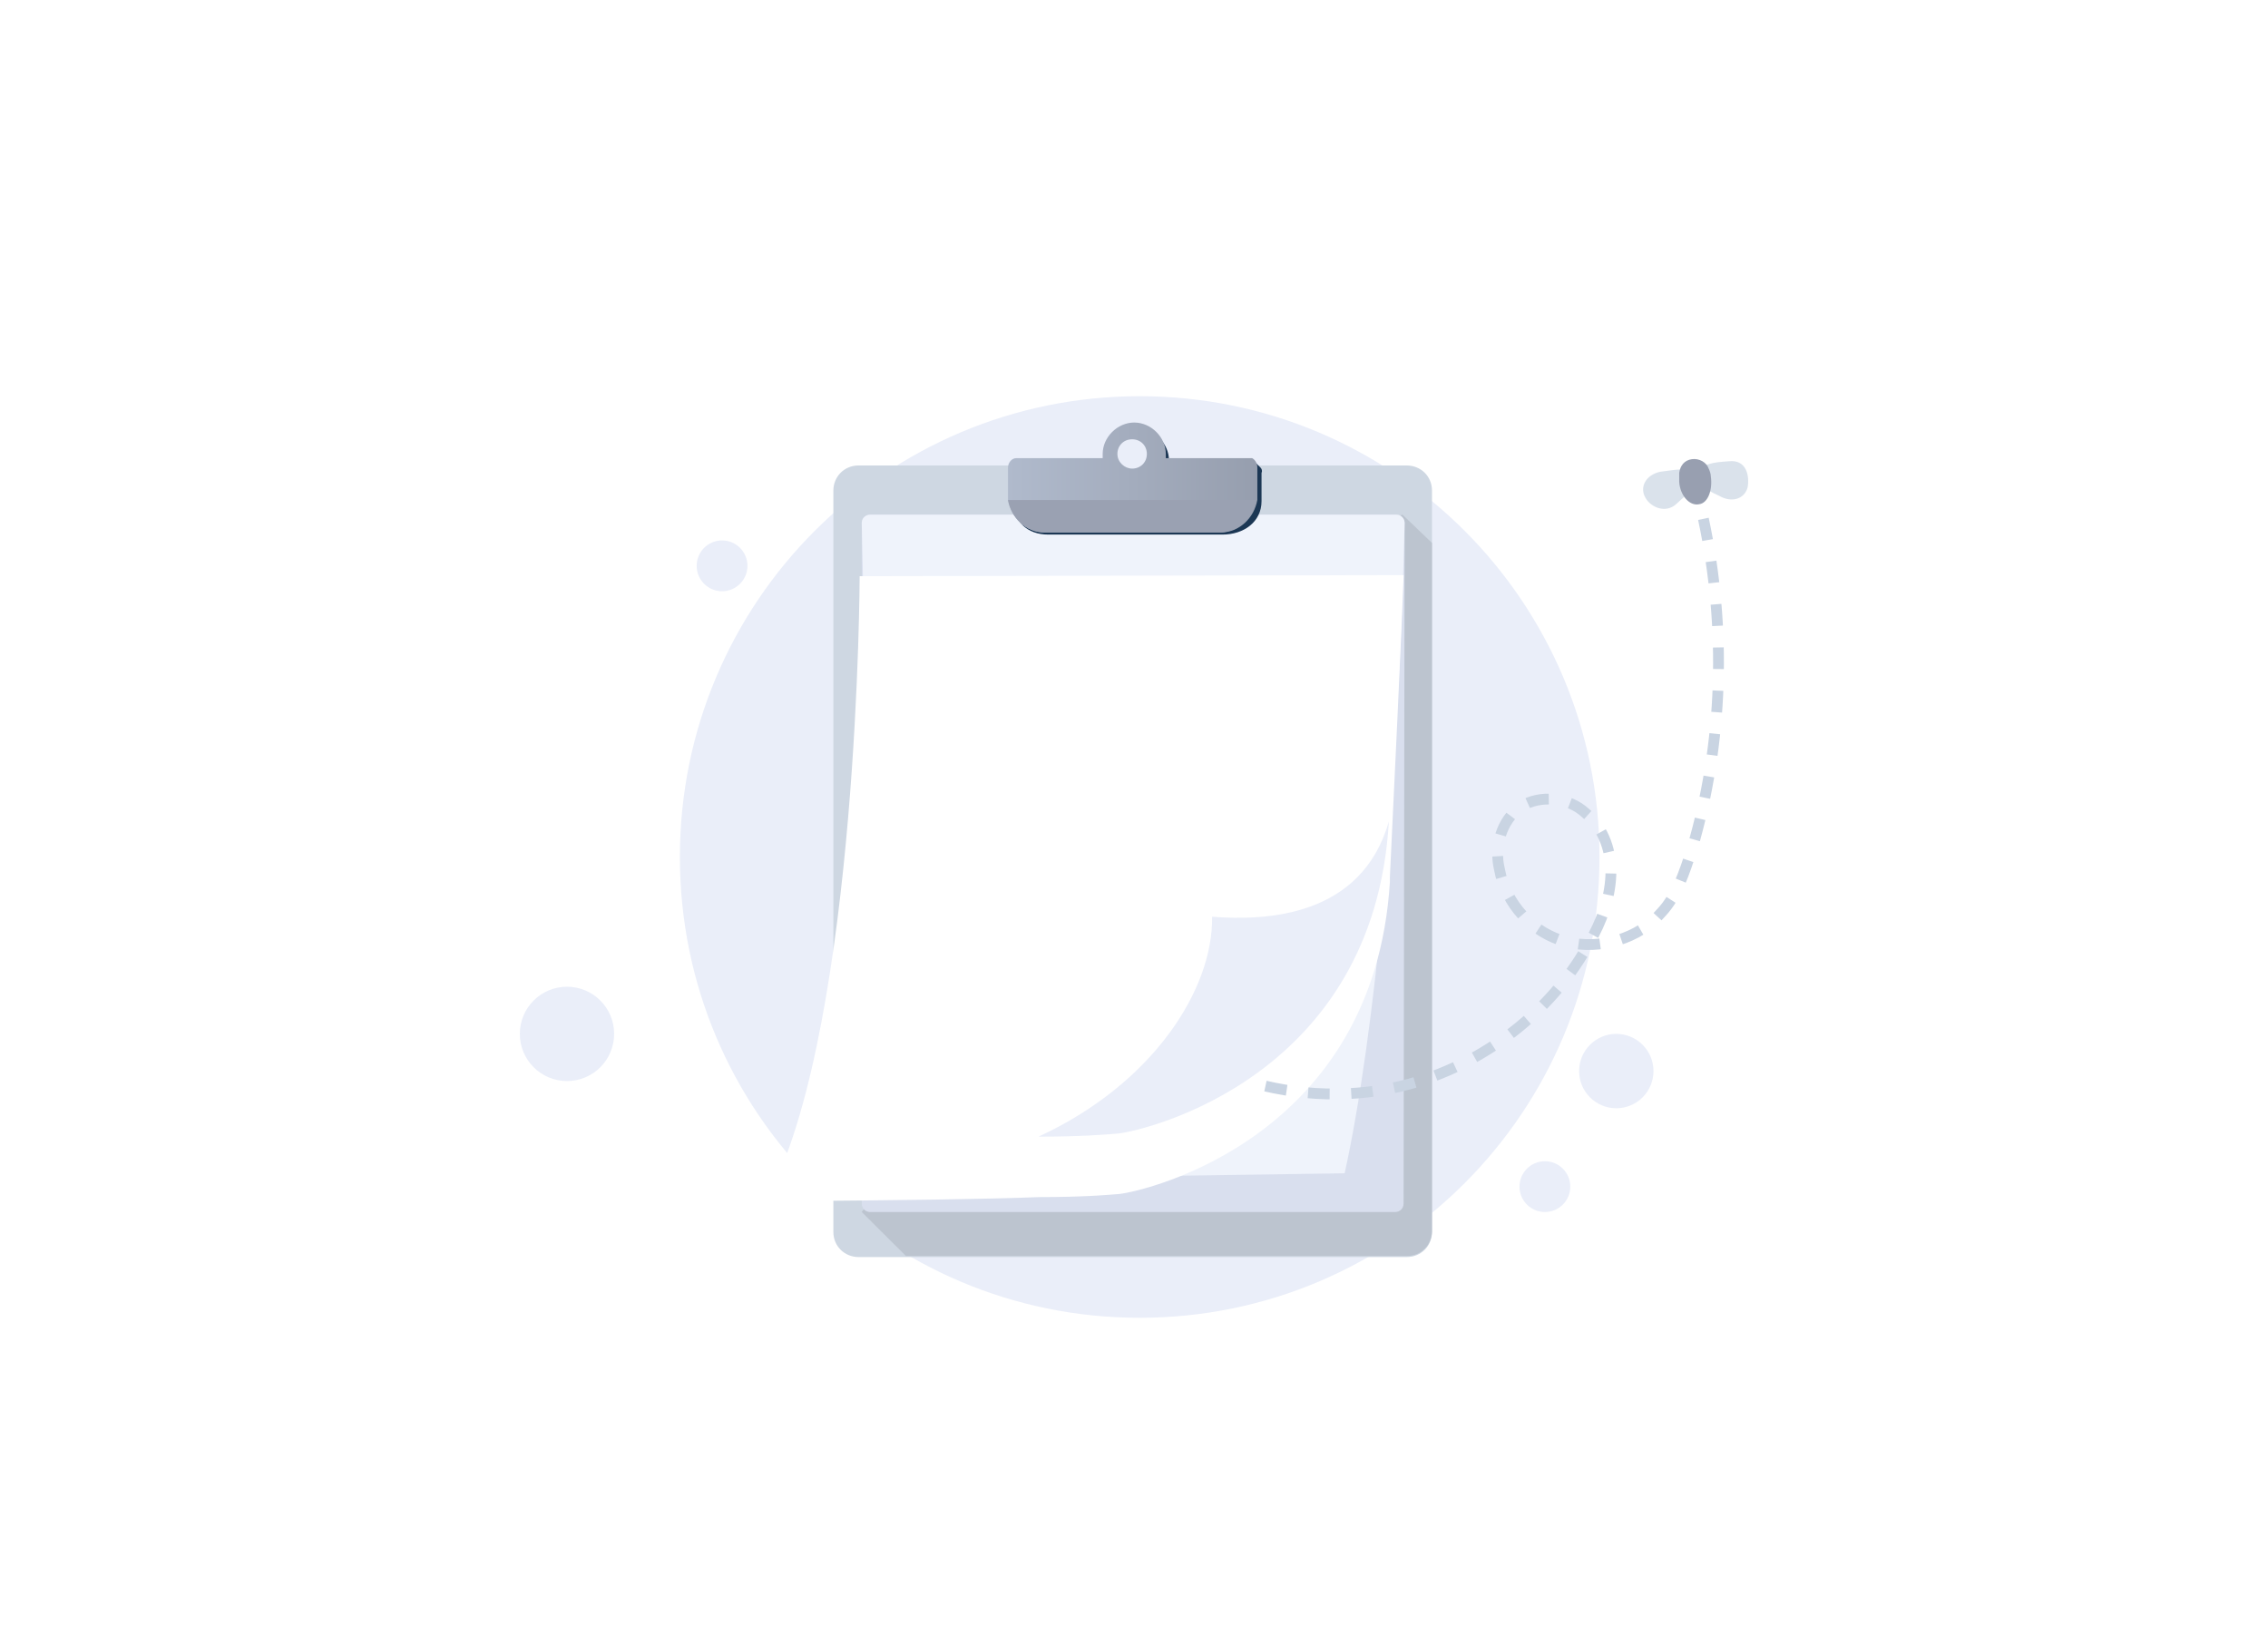 <svg width="420" height="301" viewBox="0 0 420 301" fill="none" xmlns="http://www.w3.org/2000/svg">
<path d="M299.314 205.196C303.117 205.196 306.199 202.113 306.199 198.31C306.199 194.507 303.117 191.424 299.314 191.424C295.511 191.424 292.428 194.507 292.428 198.31C292.428 202.113 295.511 205.196 299.314 205.196Z" fill="#EAEEF9"/>
<path d="M286.091 224.407C288.688 224.407 290.794 222.302 290.794 219.704C290.794 217.107 288.688 215.002 286.091 215.002C283.494 215.002 281.389 217.107 281.389 219.704C281.389 222.302 283.494 224.407 286.091 224.407Z" fill="#EAEEF9"/>
<path d="M133.714 109.468C136.311 109.468 138.417 107.362 138.417 104.765C138.417 102.168 136.311 100.062 133.714 100.062C131.117 100.062 129.012 102.168 129.012 104.765C129.012 107.362 131.117 109.468 133.714 109.468Z" fill="#EAEEF9"/>
<path d="M104.997 200.158C109.82 200.158 113.73 196.248 113.73 191.425C113.73 186.601 109.82 182.691 104.997 182.691C100.174 182.691 96.264 186.601 96.264 191.425C96.264 196.248 100.174 200.158 104.997 200.158Z" fill="#EAEEF9"/>
<path d="M211.056 243.992C258.081 243.992 296.205 205.868 296.205 158.675C296.205 111.482 258.081 73.357 211.056 73.357C164.03 73.357 125.906 111.482 125.906 158.675C125.906 205.868 164.03 243.992 211.056 243.992Z" fill="#EAEEF9"/>
<path d="M260.509 86.182C263.041 86.182 265.184 88.12 265.184 90.834V228.092C265.184 230.612 263.236 232.745 260.509 232.745H159.004C156.471 232.745 154.328 230.806 154.328 228.092V90.834C154.328 88.314 156.276 86.182 159.004 86.182H260.509Z" fill="#CED7E2"/>
<path d="M265.182 100.527V227.898C265.182 230.418 263.234 232.551 260.506 232.551H167.769L159.586 224.408L251.739 98.201L259.727 95.293L265.182 100.527Z" fill="#BCC4CF"/>
<path d="M260.116 96.844C260.116 96.068 259.532 95.293 258.558 95.293H161.145C160.365 95.293 159.586 95.875 159.586 96.844V222.857C159.586 223.633 160.17 224.408 161.145 224.408H258.363C259.142 224.408 259.922 223.827 259.922 222.857L260.116 96.844Z" fill="#D9DFEE"/>
<path d="M260.113 96.844C260.113 96.068 259.528 95.293 258.554 95.293H161.141C160.361 95.293 159.582 95.875 159.582 96.844C160.751 147.055 161.141 203.858 155.686 218.592L249.007 217.235C254.657 191.645 258.944 145.698 260.113 96.844Z" fill="#EFF3FB"/>
<g filter="url(#filter0_d_608_3728)">
<path d="M259.921 95.486C259.921 95.486 259.726 103.047 257.389 151.32C257.389 151.708 257.389 151.902 257.389 152.289C254.466 199.593 212.384 209.48 207.318 210.062C204.98 210.255 200.499 210.643 192.511 210.643C182.575 211.031 167.379 211.225 143.61 211.419C142.831 211.419 142.246 210.643 142.636 209.868C159.001 177.104 159.196 95.68 159.196 95.68L259.921 95.486Z" fill="white"/>
</g>
<path d="M257.196 152.096C254.468 199.399 212.191 209.286 207.125 209.868C204.787 210.062 200.306 210.45 192.318 210.45C213.36 200.756 224.66 183.308 224.465 169.738C234.596 170.513 252.13 169.738 257.196 152.096Z" fill="#EAEEF9"/>
<path d="M233.425 86.57C233.425 86.376 233.425 86.376 233.425 86.57L232.451 85.6C232.451 85.6 231.866 85.794 231.671 86.182H216.475C216.475 85.794 216.475 85.6 216.475 85.213C216.475 82.111 213.747 79.397 210.63 79.397C207.513 79.397 204.785 82.111 204.785 85.213C204.785 85.6 204.785 85.794 204.98 85.988H189.199C188.42 85.988 187.641 86.57 187.641 87.733V92.773C187.641 96.651 190.368 98.977 194.07 98.977H226.411C230.308 98.977 233.62 96.651 233.62 92.773V87.539C233.814 87.151 233.62 86.763 233.425 86.57Z" fill="#1C3754"/>
<path d="M232.84 86.569V91.609C232.84 91.997 232.84 92.191 232.84 92.579C232.255 95.874 229.528 98.588 226.021 98.588H193.485C189.978 98.588 187.25 95.874 186.666 92.579C186.666 92.191 186.666 91.997 186.666 91.609V86.569C186.666 85.793 187.25 84.824 188.225 84.824H204.2C204.2 84.436 204.2 84.242 204.2 84.048C204.2 80.947 206.928 78.232 210.045 78.232C213.162 78.232 215.89 80.947 215.89 84.048C215.89 84.436 215.89 84.63 215.89 84.824H231.866C232.255 85.018 232.84 85.599 232.84 86.569Z" fill="url(#paint0_linear_608_3728)"/>
<path d="M209.655 86.762C211.214 86.762 212.383 85.599 212.383 84.048C212.383 82.497 211.214 81.334 209.655 81.334C208.097 81.334 206.928 82.497 206.928 84.048C206.928 85.599 208.292 86.762 209.655 86.762Z" fill="#EAEEF9"/>
<path d="M232.645 92.578C232.061 95.874 229.333 98.588 225.826 98.588H193.485C189.978 98.588 187.25 95.874 186.666 92.578H232.645Z" fill="#9AA1B2"/>
<path d="M315.447 96.068C319.733 116.23 319.148 137.556 313.304 157.33C311.94 161.401 310.576 165.86 307.654 168.962C303.562 173.809 296.159 175.941 290.119 174.391C283.885 172.84 278.819 167.411 277.65 160.82C276.676 156.749 278.04 151.902 281.547 149.382C285.249 147.055 290.509 147.637 293.626 150.545C297.133 153.453 298.497 157.912 298.302 162.177C298.107 166.442 296.549 170.707 294.405 174.391C287.976 186.41 276.287 195.91 262.844 200.175C252.907 203.277 242.192 203.277 232.256 200.563" stroke="#C9D4E2" stroke-width="2" stroke-miterlimit="10" stroke-dasharray="4 4"/>
<path d="M323.631 90.253C323.046 92.385 320.709 93.161 318.371 91.804C315.838 90.641 314.084 89.671 314.474 87.733C315.059 85.794 317.397 85.6 320.124 85.406C323.436 85.018 324.021 88.12 323.631 90.253Z" fill="#DAE2EB"/>
<path d="M304.731 92.192C305.705 93.937 308.432 95.1 310.381 93.355C312.524 91.416 314.277 90.059 313.303 88.121C312.329 86.376 310.77 86.958 307.458 87.345C304.731 87.927 303.562 90.253 304.731 92.192Z" fill="#DAE2EB"/>
<path d="M313.305 85.018C314.668 84.824 316.032 85.6 316.422 86.763C316.617 87.15 316.812 87.732 316.812 88.12C317.201 90.834 316.227 93.16 314.668 93.354C312.915 93.742 311.162 91.803 310.967 89.283C310.967 88.508 310.967 88.12 310.967 87.538C311.162 86.181 311.941 85.212 313.305 85.018C313.305 85.018 313.5 85.018 313.305 85.018Z" fill="#989FB0"/>
<defs>
<filter id="filter0_d_608_3728" x="120.512" y="84.486" width="161.41" height="159.932" filterUnits="userSpaceOnUse" color-interpolation-filters="sRGB">
<feFlood flood-opacity="0" result="BackgroundImageFix"/>
<feColorMatrix in="SourceAlpha" type="matrix" values="0 0 0 0 0 0 0 0 0 0 0 0 0 0 0 0 0 0 127 0" result="hardAlpha"/>
<feOffset dy="11"/>
<feGaussianBlur stdDeviation="11"/>
<feColorMatrix type="matrix" values="0 0 0 0 0.398 0 0 0 0 0.477 0 0 0 0 0.575 0 0 0 0.27 0"/>
<feBlend mode="normal" in2="BackgroundImageFix" result="effect1_dropShadow_608_3728"/>
<feBlend mode="normal" in="SourceGraphic" in2="effect1_dropShadow_608_3728" result="shape"/>
</filter>
<linearGradient id="paint0_linear_608_3728" x1="186.722" y1="88.413" x2="232.884" y2="88.413" gradientUnits="userSpaceOnUse">
<stop stop-color="#B0BACC"/>
<stop offset="1" stop-color="#969EAE"/>
</linearGradient>
</defs>
</svg>
